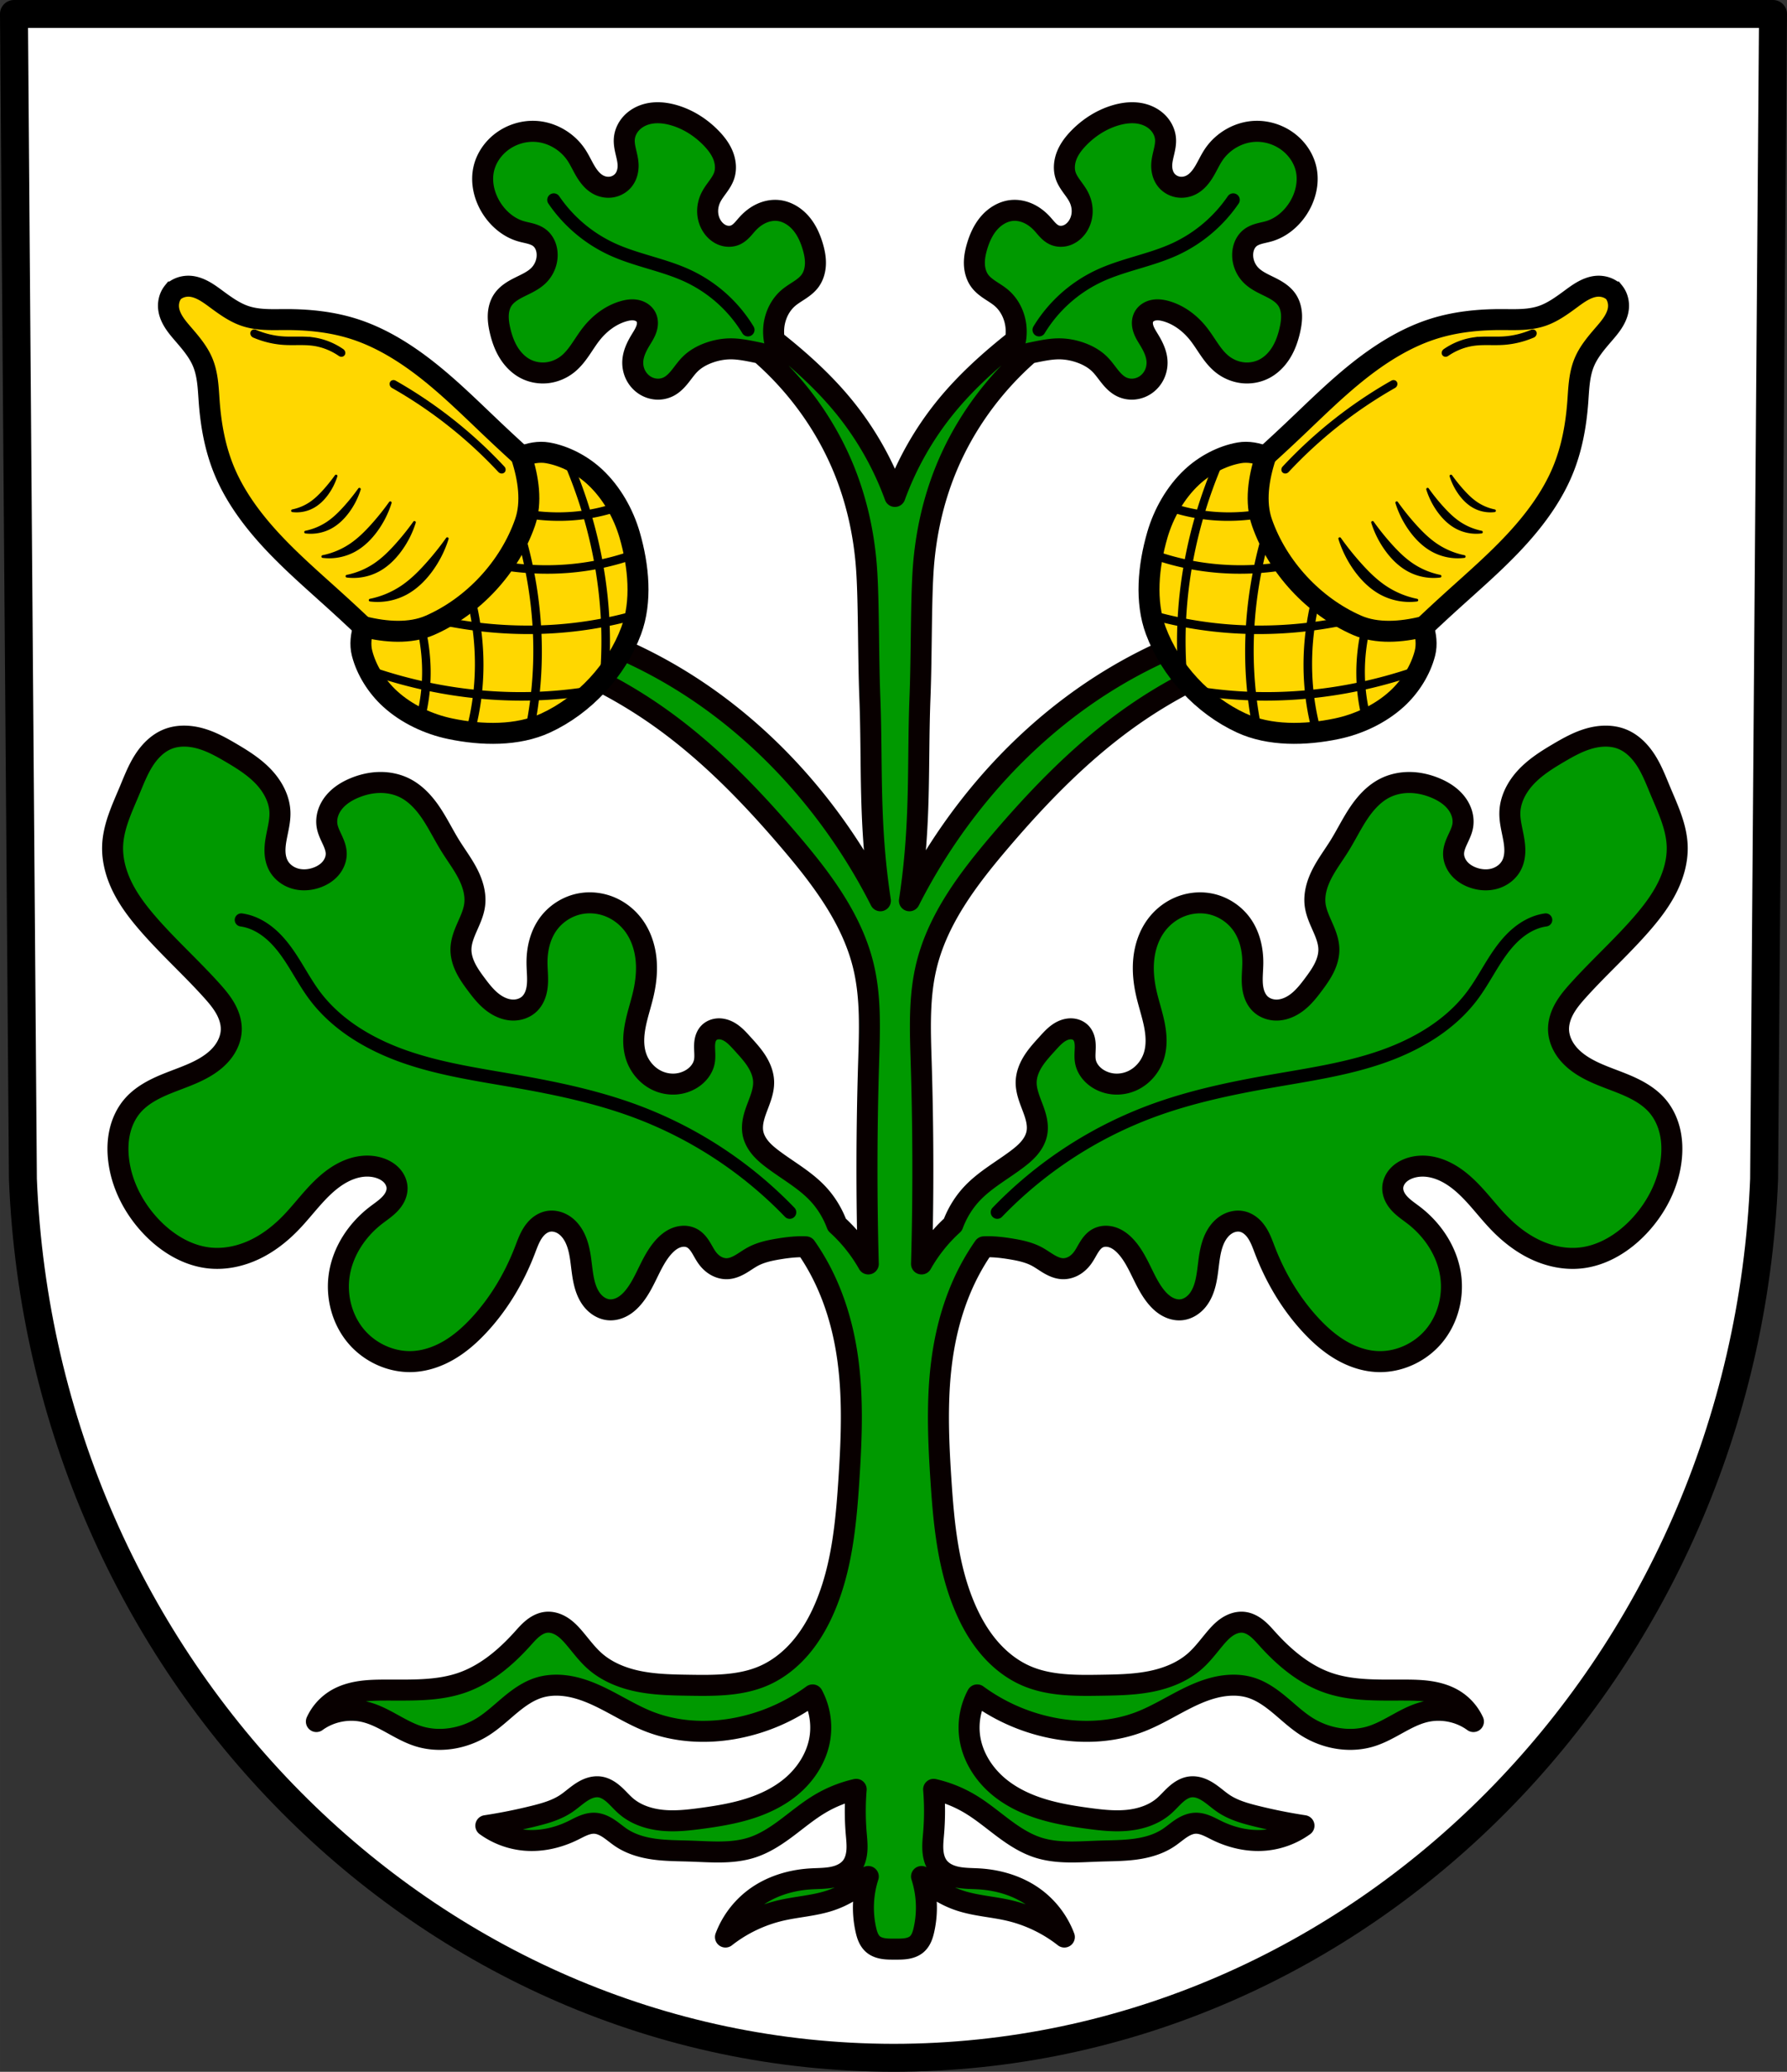 <svg xmlns="http://www.w3.org/2000/svg" width="681.993" height="790.486" viewBox="0 0 180.444 209.15"><rect x="0" y="0" width="180.444" height="209.15" fill="#333333" stroke="none"/><path style="fill:#fff;fill-rule:evenodd;stroke:none;stroke-width:2.821;stroke-linecap:round;stroke-linejoin:round;stroke-miterlimit:4;stroke-dasharray:none;stroke-opacity:1" d="m185.45 13.235-.9 117.631c-1.966 49.48-40.807 88.67-87.91 88.697-47.061-.06-85.917-39.263-87.91-88.697L7.827 13.235h88.81z" transform="translate(-6.418 -11.824)"/><path style="fill:none;fill-rule:evenodd;stroke:#000;stroke-width:2.821;stroke-linecap:round;stroke-linejoin:round;stroke-miterlimit:4;stroke-dasharray:none;stroke-opacity:1" d="m185.45 13.235-.9 117.631c-1.966 49.48-40.807 88.67-87.91 88.697-47.061-.06-85.917-39.263-87.91-88.697L7.827 13.235h88.81z" transform="translate(-6.418 -11.824)"/><path style="fill:#090;fill-opacity:1;stroke:#080000;stroke-width:8;stroke-linecap:round;stroke-linejoin:round;stroke-miterlimit:4;stroke-dasharray:none;stroke-opacity:1" d="M250.164 42.951c-1.36.033-2.71.225-4.02.613-2.116.629-4.096 1.777-5.593 3.4-1.497 1.624-2.492 3.73-2.662 5.932-.127 1.634.192 3.266.56 4.862.369 1.596.79 3.194.875 4.83.112 2.166-.418 4.425-1.795 6.101-1.085 1.322-2.661 2.22-4.343 2.528-1.683.307-3.458.03-4.989-.733-2.174-1.084-3.773-3.061-5.027-5.142-1.255-2.081-2.236-4.323-3.586-6.344-3.556-5.324-9.752-8.836-16.152-8.973-4.355-.093-8.72 1.334-12.203 3.948-3.303 2.477-5.822 6.045-6.82 10.05-1.34 5.37.136 11.205 3.23 15.793 2.58 3.826 6.344 6.941 10.767 8.254 1.225.364 2.488.59 3.719.928 1.231.339 2.451.804 3.46 1.586.872.675 1.56 1.571 2.036 2.564.477.993.745 2.08.836 3.178.263 3.156-.98 6.386-3.23 8.613-1.977 1.957-4.589 3.106-7.08 4.34-2.492 1.235-5.015 2.681-6.56 4.994-1.097 1.646-1.617 3.629-1.716 5.604-.1 1.975.202 3.952.639 5.88.67 2.958 1.669 5.866 3.246 8.456s3.758 4.857 6.445 6.262c2.54 1.327 5.489 1.844 8.336 1.511 2.847-.332 5.585-1.508 7.817-3.306 3.796-3.06 5.954-7.658 8.972-11.487 3.133-3.973 7.346-7.197 12.203-8.613 1.54-.449 3.172-.716 4.752-.435.79.14 1.558.419 2.233.853.674.435 1.253 1.027 1.63 1.734.38.713.551 1.527.551 2.334 0 .808-.166 1.61-.431 2.373-.531 1.526-1.442 2.884-2.274 4.268-1.457 2.425-2.717 5.071-2.87 7.897-.095 1.73.24 3.485.984 5.05a9.992 9.992 0 0 0 3.322 3.922 9.459 9.459 0 0 0 4.57 1.647 8.922 8.922 0 0 0 4.762-.93c1.783-.911 3.192-2.411 4.441-3.977 1.25-1.565 2.386-3.232 3.815-4.636 2.005-1.972 4.53-3.36 7.177-4.307 2.648-.948 5.452-1.477 8.264-1.48 2.9-.004 5.769.546 8.613 1.113.892.178 1.78.373 2.672.555a121.705 121.705 0 0 1 5.139 4.744c11.475 11.234 20.707 24.783 26.748 39.662 4.796 11.813 7.576 24.413 8.527 37.127.936 12.5.644 33.063 1.287 49.584 1.006 25.837-.483 47.888 4.022 77.467a220.196 220.196 0 0 0-22.137-35.05c-15.257-19.754-33.96-36.924-55.34-49.806a186.824 186.824 0 0 0-44.273-19.37v13.835a182.879 182.879 0 0 1 35.97 19.369c19.541 13.541 36.258 30.769 51.653 48.885 11.893 13.995 23.373 29.185 27.67 47.04 2.892 12.02 2.351 24.562 1.969 36.919-.79 25.502-.83 51.026-.123 76.531a60.22 60.22 0 0 0-11.948-14.951c-1.684-4.538-4.276-8.74-7.644-12.217-4.9-5.059-11.183-8.51-16.807-12.75-1.69-1.274-3.333-2.631-4.693-4.252-1.36-1.62-2.433-3.524-2.842-5.6-.327-1.663-.22-3.391.12-5.052.34-1.661.908-3.266 1.507-4.852 1.197-3.172 2.543-6.414 2.43-9.803-.095-2.828-1.217-5.543-2.748-7.923-1.532-2.38-3.465-4.468-5.366-6.565-1.691-1.867-3.431-3.8-5.716-4.861-1.143-.53-2.413-.824-3.668-.723-1.256.102-2.493.619-3.366 1.528-.659.686-1.09 1.568-1.334 2.488-.244.92-.31 1.877-.306 2.828.007 1.903.278 3.83-.1 5.695-.535 2.646-2.369 4.912-4.637 6.375a13.465 13.465 0 0 1-6.285 2.09 14.192 14.192 0 0 1-6.539-1.094c-4.11-1.739-7.296-5.428-8.619-9.69-1.2-3.863-.927-8.044-.121-12.009s2.127-7.807 3.02-11.754c.974-4.31 1.434-8.767.966-13.162-.468-4.394-1.893-8.73-4.445-12.338-2.24-3.167-5.34-5.73-8.897-7.279-3.557-1.548-7.564-2.07-11.388-1.416-5.099.872-9.797 3.868-12.75 8.115-2.91 4.184-4.088 9.393-4.057 14.488.015 2.74.363 5.483.15 8.215-.105 1.366-.353 2.73-.84 4.01-.485 1.281-1.216 2.48-2.208 3.424-1.682 1.6-4.055 2.38-6.375 2.318-2.945-.077-5.746-1.43-8.032-3.287-2.286-1.857-4.119-4.202-5.878-6.564-1.475-1.98-2.921-4-4.012-6.215-1.091-2.215-1.82-4.647-1.783-7.115.044-2.95 1.167-5.766 2.353-8.467 1.187-2.7 2.468-5.418 2.861-8.342.556-4.13-.724-8.317-2.634-12.02-1.91-3.702-4.441-7.044-6.639-10.584-2.505-4.035-4.578-8.33-7.21-12.283-2.634-3.952-5.926-7.622-10.177-9.74-2.942-1.466-6.258-2.132-9.545-2.078-3.287.054-6.544.817-9.58 2.078-2.973 1.235-5.797 2.992-7.82 5.496-1.012 1.252-1.812 2.682-2.283 4.22-.472 1.54-.61 3.19-.33 4.774.32 1.816 1.165 3.489 1.937 5.162.773 1.674 1.494 3.427 1.541 5.27.054 2.13-.829 4.23-2.23 5.836-1.402 1.605-3.292 2.738-5.305 3.437-2.607.906-5.492 1.104-8.142.336-2.651-.768-5.04-2.54-6.348-4.97-.816-1.515-1.2-3.237-1.29-4.955-.088-1.719.11-3.44.405-5.135.591-3.39 1.578-6.756 1.465-10.196-.167-5.092-2.773-9.87-6.28-13.568-3.506-3.697-7.876-6.449-12.267-9.035-3.712-2.186-7.518-4.304-11.66-5.486-2.071-.592-4.246-.933-6.4-.922v-.002c-2.155.01-4.29.372-6.282 1.191-3.878 1.594-6.918 4.784-9.142 8.338-2.224 3.554-3.727 7.5-5.346 11.367-2.825 6.749-6.098 13.555-6.375 20.865-.21 5.534 1.345 11.037 3.83 15.985 2.485 4.948 5.878 9.386 9.5 13.574 7.689 8.89 16.476 16.769 24.342 25.502 1.927 2.14 3.81 4.348 5.234 6.852 1.424 2.503 2.375 5.337 2.299 8.216-.082 3.111-1.368 6.119-3.287 8.569-1.92 2.45-4.444 4.376-7.145 5.922-4.503 2.577-9.498 4.14-14.3 6.105-4.803 1.965-9.566 4.44-12.94 8.383-2.4 2.804-3.993 6.255-4.808 9.855-.816 3.6-.87 7.348-.407 11.01 1.182 9.324 5.742 18.066 12.17 24.922 5.983 6.38 13.898 11.324 22.604 12.17 5.747.558 11.595-.695 16.826-3.14 5.23-2.446 9.866-6.05 13.89-10.19 3.208-3.3 6.044-6.942 9.141-10.346 3.097-3.404 6.51-6.607 10.567-8.78 2.207-1.18 4.598-2.048 7.078-2.398 2.48-.35 5.048-.172 7.41.66 1.652.583 3.21 1.496 4.389 2.792 1.178 1.295 1.956 2.99 1.986 4.742.019 1.147-.277 2.288-.777 3.32-.501 1.032-1.2 1.96-1.993 2.79-1.584 1.658-3.528 2.921-5.343 4.323-7.175 5.54-12.542 13.643-13.91 22.604-1.257 8.228 1.007 16.998 6.351 23.38 5.343 6.383 13.742 10.181 22.049 9.655 4.866-.308 9.58-2.023 13.76-4.533 4.18-2.51 7.848-5.799 11.16-9.377 7.584-8.195 13.373-17.979 17.388-28.399.88-2.28 1.686-4.616 3.02-6.664.667-1.023 1.466-1.969 2.418-2.734.952-.765 2.063-1.347 3.256-1.613 2.148-.48 4.456.109 6.283 1.338 1.827 1.228 3.198 3.051 4.148 5.037 1.24 2.59 1.795 5.45 2.186 8.295.39 2.844.632 5.717 1.293 8.511.572 2.418 1.479 4.801 3.021 6.748 1.543 1.948 3.782 3.428 6.252 3.686 1.93.201 3.891-.35 5.567-1.328 1.675-.979 3.082-2.367 4.285-3.889 2.235-2.828 3.797-6.115 5.385-9.351 1.587-3.237 3.244-6.491 5.627-9.196 1.376-1.561 3.02-2.943 4.964-3.687a8.145 8.145 0 0 1 3.053-.559 6.52 6.52 0 0 1 2.994.77c1.408.767 2.444 2.07 3.291 3.431.848 1.361 1.55 2.815 2.506 4.102.884 1.191 1.987 2.232 3.278 2.963 1.29.73 2.773 1.145 4.255 1.096 1.836-.062 3.582-.818 5.168-1.743 1.587-.925 3.066-2.03 4.686-2.894 3.034-1.619 6.46-2.34 9.853-2.899 3.406-.56 6.87-.962 10.307-.793a85.501 85.501 0 0 1 5.504 9.012c4.512 8.556 7.566 17.847 9.395 27.346 3.303 17.157 2.631 34.812 1.496 52.248-1.084 16.631-2.659 33.566-9.225 48.885-2.328 5.43-5.282 10.627-9.107 15.13-3.826 4.504-8.547 8.307-13.952 10.696-8.862 3.918-18.903 3.839-28.591 3.69-6.33-.098-12.698-.201-18.91-1.415-6.213-1.214-12.325-3.613-17.063-7.81-2.775-2.458-5.003-5.456-7.379-8.301-1.428-1.71-2.935-3.389-4.78-4.639-1.843-1.25-4.073-2.049-6.288-1.818-1.913.199-3.682 1.145-5.178 2.353-1.496 1.208-2.756 2.677-4.045 4.104-6.42 7.103-14.006 13.486-23.059 16.601-9.39 3.233-19.584 2.723-29.515 2.768-3.176.015-6.364.09-9.5.594-3.136.503-6.234 1.446-8.947 3.095a19.053 19.053 0 0 0-7.38 8.301c5.228-3.814 12.156-5.2 18.448-3.69 7.243 1.739 13.198 6.95 20.291 9.225 8.254 2.648 17.6.977 24.904-3.689 3.652-2.333 6.813-5.341 10.143-8.113 3.33-2.773 6.932-5.365 11.072-6.645 4.462-1.379 9.305-1.14 13.834 0 10.01 2.519 18.46 9.157 28.074 12.912 10.058 3.929 21.235 4.584 31.88 2.768a72.134 72.134 0 0 0 30.437-12.912 26.48 26.48 0 0 1 2.767 16.601c-1.175 7.233-5.42 13.778-11.068 18.448-4.71 3.893-10.342 6.558-16.178 8.37-5.835 1.814-11.893 2.804-17.949 3.62-4.935.665-9.931 1.217-14.887.724-4.955-.492-9.919-2.103-13.707-5.336-1.62-1.382-2.992-3.03-4.576-4.453-1.584-1.423-3.457-2.65-5.568-2.925-1.225-.16-2.48.007-3.657.388-1.175.38-2.276.968-3.31 1.645-2.068 1.353-3.883 3.066-5.947 4.424-3.596 2.364-7.814 3.571-11.99 4.61a201.872 201.872 0 0 1-18.448 3.69 29.969 29.969 0 0 0 14.758 5.534c6.323.577 12.742-.902 18.447-3.69 1.326-.648 2.62-1.365 3.99-1.914 1.37-.549 2.837-.926 4.311-.851 1.953.098 3.787.98 5.414 2.066 1.627 1.086 3.103 2.385 4.732 3.467 3.783 2.512 8.278 3.769 12.78 4.365 4.501.596 9.06.567 13.597.719 7.865.263 15.949 1.044 23.43-1.395 4.885-1.592 9.238-4.483 13.348-7.566 4.11-3.084 8.064-6.405 12.478-9.035a47.762 47.762 0 0 1 13.836-5.536 101.534 101.534 0 0 0 0 16.604c.183 2.222.439 4.45.281 6.674-.157 2.224-.76 4.476-2.126 6.238-.864 1.114-2.006 1.996-3.258 2.64-1.253.646-2.616 1.06-4 1.325-2.768.53-5.61.467-8.422.646-7.578.485-15.14 2.825-21.215 7.38a33.135 33.135 0 0 0-11.068 14.757 54.165 54.165 0 0 1 21.214-10.146c6.116-1.41 12.478-1.752 18.448-3.69a36.098 36.098 0 0 0 14.758-9.222 38.687 38.687 0 0 0-.922 20.29c.23 1.025.505 2.045.937 3.002.432.957 1.028 1.854 1.828 2.534 1.105.937 2.536 1.414 3.967 1.634 1.431.221 2.888.21 4.336.21 1.448 0 2.903.01 4.334-.21 1.431-.22 2.863-.697 3.967-1.634.8-.68 1.396-1.577 1.828-2.534.432-.957.708-1.977.94-3.001a38.687 38.687 0 0 0-.924-20.291 36.098 36.098 0 0 0 14.757 9.222c5.97 1.938 12.332 2.28 18.448 3.69 7.7 1.773 15 5.265 21.214 10.146a33.135 33.135 0 0 0-11.068-14.758c-6.075-4.554-13.637-6.894-21.215-7.379-2.812-.18-5.654-.116-8.422-.646-1.384-.265-2.747-.68-4-1.324-1.252-.645-2.394-1.527-3.257-2.64-1.366-1.763-1.968-4.015-2.125-6.24-.158-2.223.099-4.451.28-6.673.454-5.522.454-11.082 0-16.604a47.75 47.75 0 0 1 13.835 5.536c4.414 2.63 8.368 5.951 12.478 9.035 4.11 3.083 8.463 5.973 13.348 7.566 7.481 2.44 15.567 1.658 23.432 1.395 4.538-.152 9.094-.123 13.595-.72 4.502-.595 8.997-1.852 12.78-4.364 1.629-1.082 3.105-2.381 4.732-3.467 1.627-1.086 3.461-1.968 5.414-2.067 1.474-.074 2.94.304 4.31.852 1.371.549 2.665 1.266 3.99 1.914 5.706 2.788 12.125 4.267 18.448 3.69a29.969 29.969 0 0 0 14.758-5.534 201.873 201.873 0 0 1-18.447-3.69c-4.176-1.039-8.395-2.246-11.99-4.61-2.065-1.358-3.88-3.071-5.948-4.424-1.034-.677-2.135-1.264-3.31-1.645-1.176-.38-2.431-.549-3.657-.388-2.11.276-3.984 1.502-5.568 2.925-1.584 1.424-2.956 3.071-4.576 4.453-3.788 3.233-8.752 4.844-13.707 5.336-4.955.493-9.952-.06-14.887-.724-6.056-.816-12.112-1.806-17.947-3.62-5.836-1.812-11.47-4.477-16.18-8.37-5.648-4.67-9.893-11.215-11.068-18.448a26.479 26.479 0 0 1 2.767-16.601 72.133 72.133 0 0 0 30.438 12.912c10.644 1.816 21.821 1.16 31.879-2.768 9.615-3.755 18.063-10.393 28.074-12.912 4.529-1.14 9.374-1.379 13.836 0 4.14 1.28 7.74 3.872 11.07 6.645 3.33 2.772 6.491 5.78 10.143 8.113 7.305 4.666 16.65 6.337 24.904 3.69 7.093-2.276 13.048-7.487 20.291-9.225 6.293-1.51 13.22-.125 18.447 3.69a19.053 19.053 0 0 0-7.378-8.302c-2.714-1.65-5.812-2.592-8.948-3.095-3.136-.503-6.324-.58-9.5-.594-9.93-.045-20.125.465-29.515-2.768-9.053-3.115-16.64-9.498-23.059-16.601-1.29-1.427-2.549-2.896-4.045-4.104-1.496-1.208-3.265-2.154-5.178-2.353-2.215-.23-4.445.568-6.289 1.818-1.843 1.25-3.351 2.93-4.779 4.639-2.376 2.845-4.604 5.843-7.379 8.3-4.738 4.198-10.85 6.597-17.062 7.811-6.213 1.214-12.582 1.317-18.91 1.414-9.69.15-19.73.229-28.592-3.69-5.405-2.388-10.124-6.19-13.95-10.694-3.825-4.504-6.78-9.7-9.109-15.131-6.566-15.319-8.141-32.254-9.225-48.885-1.135-17.436-1.807-35.09 1.497-52.248 1.828-9.499 4.882-18.79 9.394-27.346a85.502 85.502 0 0 1 5.504-9.014c3.437-.169 6.9.235 10.305.795 3.393.558 6.819 1.28 9.853 2.899 1.62.864 3.1 1.97 4.686 2.894 1.586.925 3.332 1.681 5.168 1.743 1.482.05 2.965-.365 4.256-1.096 1.29-.731 2.393-1.772 3.277-2.963.955-1.287 1.658-2.74 2.506-4.102.847-1.36 1.883-2.664 3.29-3.431a6.532 6.532 0 0 1 2.995-.77 8.166 8.166 0 0 1 3.053.559c1.944.744 3.588 2.126 4.965 3.687 2.383 2.705 4.04 5.96 5.626 9.196 1.588 3.236 3.15 6.523 5.385 9.351 1.203 1.522 2.61 2.91 4.285 3.889 1.676.978 3.64 1.53 5.569 1.328 2.47-.258 4.707-1.738 6.25-3.686 1.542-1.947 2.45-4.33 3.021-6.748.661-2.794.902-5.667 1.293-8.511.391-2.845.947-5.705 2.186-8.295.95-1.986 2.322-3.809 4.148-5.037 1.827-1.23 4.135-1.818 6.283-1.338 1.193.266 2.304.848 3.256 1.613.953.765 1.751 1.71 2.418 2.734 1.334 2.048 2.141 4.384 3.02 6.664 4.015 10.42 9.804 20.204 17.388 28.399 3.312 3.578 6.983 6.867 11.163 9.377 4.18 2.51 8.894 4.225 13.76 4.533 8.307.526 16.703-3.272 22.046-9.654 5.344-6.383 7.609-15.153 6.352-23.381-1.369-8.96-6.736-17.064-13.91-22.604-1.816-1.402-3.76-2.665-5.344-4.324-.793-.83-1.49-1.757-1.99-2.789-.5-1.032-.799-2.173-.78-3.32.03-1.752.808-3.447 1.987-4.742 1.179-1.296 2.736-2.21 4.388-2.791 2.362-.833 4.931-1.01 7.41-.66 2.48.35 4.871 1.216 7.079 2.398 4.057 2.172 7.471 5.375 10.568 8.78 3.097 3.403 5.93 7.045 9.139 10.345 4.024 4.14 8.66 7.744 13.89 10.19 5.23 2.445 11.08 3.698 16.826 3.14 8.706-.846 16.621-5.79 22.604-12.17 6.428-6.856 10.99-15.598 12.172-24.922.464-3.662.407-7.41-.408-11.01-.816-3.6-2.409-7.05-4.809-9.855-3.374-3.942-8.135-6.418-12.937-8.383-4.803-1.964-9.8-3.528-14.303-6.105-2.701-1.546-5.224-3.472-7.143-5.922-1.919-2.45-3.207-5.458-3.289-8.569-.075-2.879.875-5.713 2.299-8.216 1.424-2.504 3.307-4.712 5.234-6.852 7.866-8.733 16.655-16.612 24.344-25.502 3.622-4.188 7.013-8.626 9.498-13.574 2.485-4.948 4.042-10.451 3.832-15.985-.276-7.31-3.552-14.116-6.377-20.865-1.619-3.867-3.12-7.813-5.344-11.367-2.224-3.554-5.266-6.744-9.144-8.338-1.992-.819-4.127-1.18-6.281-1.191-2.155-.01-4.33.33-6.4.922-4.143 1.182-7.949 3.3-11.66 5.486-4.391 2.586-8.762 5.338-12.268 9.035-3.507 3.697-6.113 8.476-6.28 13.568-.112 3.44.874 6.806 1.465 10.196.296 1.695.493 3.416.404 5.135-.088 1.718-.473 3.44-1.289 4.955-1.308 2.43-3.697 4.202-6.347 4.97-2.651.768-5.536.572-8.143-.334-2.013-.699-3.903-1.832-5.305-3.437-1.4-1.606-2.284-3.706-2.23-5.836.047-1.843.77-3.596 1.543-5.27.773-1.673 1.616-3.346 1.935-5.162.28-1.585.142-3.234-.33-4.773-.471-1.54-1.271-2.969-2.283-4.22-2.023-2.505-4.845-4.262-7.818-5.497-3.036-1.26-6.295-2.024-9.582-2.078-3.287-.054-6.603.612-9.545 2.078-4.251 2.118-7.54 5.788-10.174 9.74-2.633 3.953-4.708 8.248-7.213 12.284-2.197 3.54-4.728 6.88-6.639 10.583-1.91 3.703-3.19 7.89-2.634 12.02.393 2.924 1.675 5.641 2.861 8.342 1.187 2.7 2.311 5.517 2.356 8.467.037 2.468-.694 4.9-1.786 7.115-1.09 2.214-2.537 4.235-4.011 6.215-1.76 2.362-3.593 4.707-5.88 6.564-2.285 1.858-5.086 3.21-8.03 3.287-2.32.061-4.694-.719-6.376-2.318-.992-.944-1.722-2.143-2.209-3.424-.486-1.28-.733-2.644-.84-4.01-.211-2.732.134-5.474.151-8.215.03-5.095-1.147-10.304-4.057-14.488-2.953-4.247-7.651-7.243-12.75-8.115-3.824-.654-7.831-.132-11.388 1.416-3.557 1.548-6.656 4.112-8.897 7.28-2.552 3.607-3.977 7.943-4.445 12.337-.468 4.395-.008 8.852.967 13.162.892 3.947 2.213 7.79 3.02 11.754.805 3.965 1.078 8.146-.122 12.01-1.323 4.261-4.51 7.95-8.619 9.69a14.193 14.193 0 0 1-6.539 1.093 13.463 13.463 0 0 1-6.285-2.09c-2.268-1.463-4.102-3.73-4.637-6.375-.377-1.865-.106-3.792-.1-5.695.003-.951-.06-1.909-.304-2.828-.244-.92-.675-1.802-1.334-2.488-.873-.91-2.112-1.426-3.367-1.528-1.256-.101-2.526.193-3.668.723-2.286 1.06-4.025 2.994-5.717 4.861-1.9 2.097-3.834 4.185-5.365 6.565-1.532 2.38-2.654 5.095-2.748 7.923-.114 3.39 1.232 6.631 2.43 9.803.598 1.586 1.167 3.19 1.507 4.852.34 1.66.447 3.39.12 5.053-.41 2.075-1.482 3.979-2.843 5.6-1.36 1.62-3.004 2.977-4.693 4.251-5.624 4.24-11.906 7.691-16.807 12.75-3.369 3.478-5.962 7.681-7.646 12.22a60.22 60.22 0 0 0-11.943 14.948c.707-25.505.666-51.029-.123-76.531-.383-12.357-.924-24.898 1.968-36.918 4.297-17.856 15.777-33.046 27.67-47.041 15.395-18.116 32.112-35.344 51.653-48.885a182.88 182.88 0 0 1 35.97-19.37V238.92a186.81 186.81 0 0 0-44.271 19.37c-21.38 12.881-40.084 30.051-55.342 49.806a220.194 220.194 0 0 0-22.137 35.049c4.505-29.579 3.018-51.63 4.024-77.467.643-16.521.35-37.085 1.285-49.584.951-12.714 3.731-25.314 8.527-37.127 6.041-14.88 15.273-28.428 26.748-39.662a121.66 121.66 0 0 1 5.137-4.744c.892-.182 1.781-.377 2.674-.555 2.844-.567 5.713-1.117 8.613-1.113 2.812.003 5.616.532 8.264 1.48 2.648.948 5.172 2.335 7.177 4.307 1.429 1.404 2.566 3.071 3.815 4.636 1.25 1.566 2.658 3.066 4.441 3.977a8.922 8.922 0 0 0 4.762.93 9.459 9.459 0 0 0 4.57-1.647 9.992 9.992 0 0 0 3.323-3.922 10.497 10.497 0 0 0 .984-5.05c-.154-2.826-1.414-5.472-2.871-7.897-.832-1.384-1.743-2.742-2.274-4.268-.265-.762-.431-1.565-.431-2.373 0-.807.172-1.621.553-2.334.378-.707.954-1.3 1.628-1.734a6.09 6.09 0 0 1 2.235-.853c1.58-.28 3.21-.014 4.75.435 4.858 1.416 9.07 4.64 12.203 8.613 3.018 3.83 5.177 8.428 8.973 11.487 2.232 1.798 4.969 2.974 7.816 3.306 2.847.333 5.795-.184 8.336-1.511 2.687-1.405 4.868-3.672 6.445-6.262 1.577-2.59 2.577-5.498 3.246-8.455.437-1.93.738-3.906.639-5.881-.1-1.975-.617-3.958-1.715-5.604-1.544-2.313-4.069-3.759-6.56-4.994-2.492-1.234-5.104-2.383-7.08-4.34-2.251-2.227-3.494-5.457-3.23-8.613.09-1.097.359-2.185.835-3.178.477-.993 1.167-1.89 2.037-2.564 1.01-.782 2.23-1.247 3.461-1.586 1.232-.339 2.492-.564 3.717-.928 4.423-1.313 8.188-4.428 10.767-8.254 3.095-4.588 4.57-10.423 3.23-15.793-.997-4.005-3.517-7.573-6.82-10.05-3.483-2.614-7.848-4.04-12.202-3.948-6.401.137-12.595 3.649-16.15 8.973-1.35 2.02-2.334 4.263-3.589 6.344-1.254 2.08-2.852 4.058-5.027 5.142-1.53.763-3.306 1.04-4.988.733-1.683-.308-3.259-1.206-4.344-2.528-1.377-1.676-1.907-3.935-1.795-6.101.085-1.636.506-3.234.875-4.83.368-1.596.687-3.228.56-4.862-.17-2.201-1.165-4.308-2.662-5.931-1.497-1.624-3.475-2.772-5.591-3.4-1.31-.39-2.661-.58-4.022-.614-2.268-.055-4.565.329-6.748.973-5.312 1.568-10.13 4.648-13.998 8.613-1.864 1.911-3.536 4.061-4.549 6.531-1.013 2.47-1.321 5.295-.474 7.827.512 1.532 1.42 2.898 2.363 4.21.943 1.312 1.936 2.6 2.66 4.045.904 1.804 1.361 3.837 1.256 5.852-.106 2.015-.78 4.005-1.973 5.633-.967 1.321-2.286 2.408-3.824 2.97-1.538.563-3.298.572-4.791-.1-.973-.437-1.804-1.14-2.543-1.91-.74-.769-1.4-1.611-2.123-2.396-1.467-1.592-3.206-2.95-5.17-3.861-1.964-.91-4.158-1.363-6.314-1.164-3.358.31-6.447 2.192-8.67 4.726-2.224 2.535-3.649 5.683-4.612 8.914-.658 2.21-1.117 4.503-1.037 6.807.08 2.304.73 4.63 2.115 6.473 1.055 1.403 2.484 2.474 3.946 3.445 1.461.971 2.98 1.869 4.308 3.016 3.065 2.647 4.94 6.541 5.436 10.56a18.84 18.84 0 0 1-.158 5.514c-9.63 7.614-18.816 15.845-26.563 25.355a118.053 118.053 0 0 0-19.369 34.127 118.058 118.058 0 0 0-19.371-34.127c-7.747-9.51-16.933-17.741-26.563-25.355a18.84 18.84 0 0 1-.156-5.514c.497-4.019 2.37-7.913 5.434-10.56 1.328-1.147 2.847-2.045 4.308-3.016 1.462-.971 2.892-2.042 3.946-3.445 1.385-1.843 2.035-4.169 2.115-6.473.08-2.304-.379-4.597-1.037-6.807-.963-3.23-2.388-6.379-4.611-8.914-2.224-2.534-5.313-4.417-8.67-4.726-2.156-.199-4.35.253-6.315 1.164-1.964.91-3.703 2.27-5.17 3.861-.723.785-1.384 1.627-2.123 2.397-.74.77-1.57 1.472-2.543 1.91-1.493.671-3.253.662-4.79.1-1.539-.563-2.858-1.65-3.825-2.971-1.192-1.628-1.867-3.618-1.973-5.633-.105-2.015.353-4.048 1.256-5.852.724-1.444 1.72-2.733 2.662-4.045.943-1.312 1.849-2.678 2.362-4.21.846-2.532.538-5.357-.475-7.827-1.013-2.47-2.685-4.62-4.549-6.53-3.867-3.966-8.686-7.046-13.998-8.614-2.183-.644-4.48-1.028-6.748-.973z" transform="scale(.265)"/><path d="M-136.856 32.004a14.477 14.477 0 0 0 5.882 4.977c2.472 1.137 5.228 1.558 7.692 2.714a14.109 14.109 0 0 1 6.032 5.43" style="fill:none;stroke:#000;stroke-width:1.323;stroke-linecap:round;stroke-linejoin:miter;stroke-miterlimit:4;stroke-dasharray:none;stroke-opacity:1" transform="translate(192.776 -11.824)"/><path d="M-136.856 32.004a14.477 14.477 0 0 0 5.882 4.977c2.472 1.137 5.228 1.558 7.692 2.714a14.109 14.109 0 0 1 6.032 5.43" style="fill:none;stroke:#000;stroke-width:1.323;stroke-linecap:round;stroke-linejoin:miter;stroke-miterlimit:4;stroke-dasharray:none;stroke-opacity:1" transform="matrix(-1 0 0 1 -12.331 -11.824)"/><path d="M-168.778 104.692c.186.027.37.063.553.11.84.22 1.614.658 2.284 1.212.67.553 1.24 1.22 1.745 1.925 1.013 1.412 1.783 2.988 2.824 4.38 2.241 2.999 5.626 4.976 9.163 6.203 3.537 1.228 7.266 1.775 10.954 2.419 4.196.732 8.39 1.603 12.38 3.095a41.896 41.896 0 0 1 15.474 10.169" style="fill:none;stroke:#000;stroke-width:1.323;stroke-linecap:round;stroke-linejoin:miter;stroke-miterlimit:4;stroke-dasharray:none;stroke-opacity:1" transform="translate(193.142 -11.824)"/><path d="M-168.778 104.692c.186.027.37.063.553.11.84.22 1.614.658 2.284 1.212.67.553 1.24 1.22 1.745 1.925 1.013 1.412 1.783 2.988 2.824 4.38 2.241 2.999 5.626 4.976 9.163 6.203 3.537 1.228 7.266 1.775 10.954 2.419 4.196.732 8.39 1.603 12.38 3.095a41.896 41.896 0 0 1 15.474 10.169" style="fill:none;stroke:#000;stroke-width:1.323;stroke-linecap:round;stroke-linejoin:miter;stroke-miterlimit:4;stroke-dasharray:none;stroke-opacity:1" transform="matrix(-1 0 0 1 -12.698 -11.824)"/><g><path style="fill:gold;fill-opacity:1;stroke:#000;stroke-width:2.117;stroke-linecap:round;stroke-linejoin:miter;stroke-miterlimit:4;stroke-dasharray:none;stroke-opacity:1" d="M-27.772 41.3c-.471-.445-1.165-.655-1.86-.563-.462.062-.915.25-1.335.489-.42.24-.811.53-1.202.819-.873.643-1.77 1.287-2.771 1.644-1.343.479-2.748.401-4.118.397-2.38-.008-4.813.229-7.157 1.006-2.695.893-5.19 2.472-7.457 4.285-2.268 1.814-4.334 3.867-6.444 5.865a178.893 178.893 0 0 1-8.67 7.69l7.64 9.285 8.675 8.326a178.883 178.883 0 0 1 8.33-8.057c2.152-1.951 4.357-3.855 6.338-5.978 1.981-2.122 3.747-4.488 4.843-7.107.954-2.278 1.376-4.687 1.55-7.06.1-1.367.13-2.773.71-4.075.432-.97 1.143-1.817 1.85-2.637.318-.369.638-.736.909-1.137.27-.4.492-.838.588-1.294.146-.686-.01-1.393-.419-1.898z" transform="translate(190.733 -11.824)"/><path transform="matrix(.701 .757 -.833 .772 290.461 110.457)" style="fill:none;stroke:#000;stroke-width:.794;stroke-linecap:round;stroke-linejoin:miter;stroke-miterlimit:4;stroke-dasharray:none;stroke-opacity:1" d="M-143.997 41.758a7.708 7.708 0 0 1-1.407 2.287c-.621.698-1.369 1.282-1.936 2.024a5.488 5.488 0 0 0-1.056 2.463M-149.628 53.9a36.73 36.73 0 0 0-1.055 12.14"/><path style="fill:gold;fill-opacity:1;stroke:#000;stroke-width:2.117;stroke-linecap:round;stroke-linejoin:round;stroke-miterlimit:4;stroke-dasharray:none;stroke-opacity:1" d="M-62.933 57.916c-.82-.339-1.755-.538-2.665-.377-1.731.307-3.476 1.226-4.798 2.465-1.659 1.557-2.85 3.686-3.469 5.811-.924 3.176-1.253 6.744-.161 9.675 1.496 4.02 4.74 7.52 8.633 9.32 2.839 1.312 6.422 1.257 9.659.577 2.166-.454 4.38-1.48 6.059-3.015 1.337-1.223 2.386-2.893 2.824-4.595.23-.895.103-1.842-.172-2.686-2.237.556-4.694.724-6.663-.136-4.386-1.916-8.045-5.866-9.62-10.385-.708-2.029-.352-4.466.373-6.654z" transform="translate(190.733 -11.824)"/><path d="M-143.733 71.935a25.128 25.128 0 0 1-9.414 7.83" style="fill:none;stroke:#000;stroke-width:.794;stroke-linecap:round;stroke-linejoin:miter;stroke-miterlimit:4;stroke-dasharray:none;stroke-opacity:1" transform="matrix(.701 .757 -.833 .772 290.404 110.396)"/><path d="M-143.733 71.935a25.128 25.128 0 0 1-9.414 7.83" style="fill:none;stroke:#000;stroke-width:.525;stroke-linecap:round;stroke-linejoin:miter;stroke-miterlimit:4;stroke-dasharray:none;stroke-opacity:1" transform="matrix(1.119 1.086 -1.207 1.22 383.574 130.99)"/><path d="M-143.733 71.935a25.128 25.128 0 0 1-9.414 7.83" style="fill:none;stroke:#000;stroke-width:.49;stroke-linecap:round;stroke-linejoin:miter;stroke-miterlimit:4;stroke-dasharray:none;stroke-opacity:1" transform="matrix(1.354 .991 -1.133 1.445 418.878 106.29)"/><path d="M-143.733 71.935a25.128 25.128 0 0 1-9.414 7.83" style="fill:none;stroke:#000;stroke-width:1.135;stroke-linecap:round;stroke-linejoin:miter;stroke-miterlimit:4;stroke-dasharray:none;stroke-opacity:1" transform="matrix(.49 .529 -.583 .54 239.559 89.085)"/><path style="fill:none;stroke:#000;stroke-width:.794;stroke-linecap:round;stroke-linejoin:miter;stroke-miterlimit:4;stroke-dasharray:none;stroke-opacity:1" d="M-143.733 71.935a25.128 25.128 0 0 1-9.414 7.83" transform="matrix(-.701 -.757 -.833 .772 92.008 -103.773)"/><path transform="matrix(-.998 -1.199 -1.309 1.11 78.588 -198.243)" style="fill:none;stroke:#000;stroke-width:.525;stroke-linecap:round;stroke-linejoin:miter;stroke-miterlimit:4;stroke-dasharray:none;stroke-opacity:1" d="M-143.733 71.935a25.128 25.128 0 0 1-9.414 7.83"/><path transform="matrix(-.884 -1.426 -1.528 1.019 105.912 -231.558)" style="fill:none;stroke:#000;stroke-width:.49;stroke-linecap:round;stroke-linejoin:miter;stroke-miterlimit:4;stroke-dasharray:none;stroke-opacity:1" d="M-143.733 71.935a25.128 25.128 0 0 1-9.414 7.83"/><path transform="matrix(-.495 -.534 -.588 .545 109.092 -52.682)" style="fill:none;stroke:#000;stroke-width:1.124;stroke-linecap:round;stroke-linejoin:miter;stroke-miterlimit:4;stroke-dasharray:none;stroke-opacity:1" d="M-143.733 71.935a25.128 25.128 0 0 1-9.414 7.83"/><path style="fill:#000;stroke:#000;stroke-width:.273px;stroke-linecap:round;stroke-linejoin:round;stroke-opacity:1" d="M-39.822 63.384a5.045 5.045 0 0 1-1.829-.767c-.513-.348-.958-.787-1.374-1.248a16.648 16.648 0 0 1-1.198-1.492c.205.655.52 1.276.927 1.83.384.521.857.987 1.428 1.294a3.44 3.44 0 0 0 2.046.383zm-1.322 2.156a6.23 6.23 0 0 1-2.259-.947c-.634-.43-1.184-.973-1.697-1.542a20.457 20.457 0 0 1-1.48-1.843c.253.81.642 1.576 1.145 2.26.474.644 1.06 1.22 1.763 1.6a4.247 4.247 0 0 0 2.528.472zm-1.737 2.467a7.814 7.814 0 0 1-2.833-1.188c-.795-.539-1.484-1.22-2.128-1.933a25.454 25.454 0 0 1-1.855-2.312 9.636 9.636 0 0 0 1.435 2.834c.595.808 1.329 1.53 2.212 2.006.961.519 2.086.73 3.17.593zm-2.44 1.985a7.812 7.812 0 0 1-2.833-1.187c-.796-.539-1.485-1.22-2.128-1.934a25.839 25.839 0 0 1-1.856-2.311 9.635 9.635 0 0 0 1.436 2.833c.595.808 1.328 1.53 2.21 2.007a5.327 5.327 0 0 0 3.17.592zm-2.342 2.418a8.929 8.929 0 0 1-3.237-1.357c-.91-.616-1.697-1.395-2.432-2.21a29.503 29.503 0 0 1-2.121-2.642c.362 1.16.92 2.26 1.64 3.24.68.922 1.518 1.747 2.528 2.292a6.088 6.088 0 0 0 3.622.677z" transform="translate(190.733 -11.824)"/><g><path style="fill:gold;fill-opacity:1;stroke:#000;stroke-width:2.117;stroke-linecap:round;stroke-linejoin:miter;stroke-miterlimit:4;stroke-dasharray:none;stroke-opacity:1" d="M-27.772 41.3c-.471-.445-1.165-.655-1.86-.563-.462.062-.915.25-1.335.489-.42.24-.811.53-1.202.819-.873.643-1.77 1.287-2.771 1.644-1.343.479-2.748.401-4.118.397-2.38-.008-4.813.229-7.157 1.006-2.695.893-5.19 2.472-7.457 4.285-2.268 1.814-4.334 3.867-6.444 5.865a178.893 178.893 0 0 1-8.67 7.69l7.64 9.285 8.675 8.326a178.883 178.883 0 0 1 8.33-8.057c2.152-1.951 4.357-3.855 6.338-5.978 1.981-2.122 3.747-4.488 4.843-7.107.954-2.278 1.376-4.687 1.55-7.06.1-1.367.13-2.773.71-4.075.432-.97 1.143-1.817 1.85-2.637.318-.369.638-.736.909-1.137.27-.4.492-.838.588-1.294.146-.686-.01-1.393-.419-1.898z" transform="matrix(-1 0 0 1 -10.289 -11.824)"/><path transform="matrix(-.701 .757 .833 .772 -110.017 110.457)" style="fill:none;stroke:#000;stroke-width:.794;stroke-linecap:round;stroke-linejoin:miter;stroke-miterlimit:4;stroke-dasharray:none;stroke-opacity:1" d="M-143.997 41.758a7.708 7.708 0 0 1-1.407 2.287c-.621.698-1.369 1.282-1.936 2.024a5.488 5.488 0 0 0-1.056 2.463M-149.628 53.9a36.73 36.73 0 0 0-1.055 12.14"/><path style="fill:gold;fill-opacity:1;stroke:#000;stroke-width:2.117;stroke-linecap:round;stroke-linejoin:round;stroke-miterlimit:4;stroke-dasharray:none;stroke-opacity:1" d="M-62.933 57.916c-.82-.339-1.755-.538-2.665-.377-1.731.307-3.476 1.226-4.798 2.465-1.659 1.557-2.85 3.686-3.469 5.811-.924 3.176-1.253 6.744-.161 9.675 1.496 4.02 4.74 7.52 8.633 9.32 2.839 1.312 6.422 1.257 9.659.577 2.166-.454 4.38-1.48 6.059-3.015 1.337-1.223 2.386-2.893 2.824-4.595.23-.895.103-1.842-.172-2.686-2.237.556-4.694.724-6.663-.136-4.386-1.916-8.045-5.866-9.62-10.385-.708-2.029-.352-4.466.373-6.654z" transform="matrix(-1 0 0 1 -10.289 -11.824)"/><path d="M-143.733 71.935a25.128 25.128 0 0 1-9.414 7.83" style="fill:none;stroke:#000;stroke-width:.794;stroke-linecap:round;stroke-linejoin:miter;stroke-miterlimit:4;stroke-dasharray:none;stroke-opacity:1" transform="matrix(-.701 .757 .833 .772 -109.96 110.396)"/><path d="M-143.733 71.935a25.128 25.128 0 0 1-9.414 7.83" style="fill:none;stroke:#000;stroke-width:.525;stroke-linecap:round;stroke-linejoin:miter;stroke-miterlimit:4;stroke-dasharray:none;stroke-opacity:1" transform="matrix(-1.119 1.086 1.207 1.22 -203.13 130.99)"/><path d="M-143.733 71.935a25.128 25.128 0 0 1-9.414 7.83" style="fill:none;stroke:#000;stroke-width:.49;stroke-linecap:round;stroke-linejoin:miter;stroke-miterlimit:4;stroke-dasharray:none;stroke-opacity:1" transform="matrix(-1.354 .991 1.133 1.445 -238.434 106.29)"/><path d="M-143.733 71.935a25.128 25.128 0 0 1-9.414 7.83" style="fill:none;stroke:#000;stroke-width:1.135;stroke-linecap:round;stroke-linejoin:miter;stroke-miterlimit:4;stroke-dasharray:none;stroke-opacity:1" transform="matrix(-.49 .529 .583 .54 -59.115 89.085)"/><path style="fill:none;stroke:#000;stroke-width:.794;stroke-linecap:round;stroke-linejoin:miter;stroke-miterlimit:4;stroke-dasharray:none;stroke-opacity:1" d="M-143.733 71.935a25.128 25.128 0 0 1-9.414 7.83" transform="matrix(.701 -.757 .833 .772 88.435 -103.773)"/><path transform="matrix(.998 -1.199 1.309 1.11 101.856 -198.243)" style="fill:none;stroke:#000;stroke-width:.525;stroke-linecap:round;stroke-linejoin:miter;stroke-miterlimit:4;stroke-dasharray:none;stroke-opacity:1" d="M-143.733 71.935a25.128 25.128 0 0 1-9.414 7.83"/><path transform="matrix(.884 -1.426 1.528 1.019 74.532 -231.558)" style="fill:none;stroke:#000;stroke-width:.49;stroke-linecap:round;stroke-linejoin:miter;stroke-miterlimit:4;stroke-dasharray:none;stroke-opacity:1" d="M-143.733 71.935a25.128 25.128 0 0 1-9.414 7.83"/><path transform="matrix(.495 -.534 .588 .545 71.351 -52.682)" style="fill:none;stroke:#000;stroke-width:1.124;stroke-linecap:round;stroke-linejoin:miter;stroke-miterlimit:4;stroke-dasharray:none;stroke-opacity:1" d="M-143.733 71.935a25.128 25.128 0 0 1-9.414 7.83"/><path style="fill:#000;stroke:#000;stroke-width:.273px;stroke-linecap:round;stroke-linejoin:round;stroke-opacity:1" d="M-39.822 63.384a5.045 5.045 0 0 1-1.829-.767c-.513-.348-.958-.787-1.374-1.248a16.648 16.648 0 0 1-1.198-1.492c.205.655.52 1.276.927 1.83.384.521.857.987 1.428 1.294a3.44 3.44 0 0 0 2.046.383zm-1.322 2.156a6.23 6.23 0 0 1-2.259-.947c-.634-.43-1.184-.973-1.697-1.542a20.457 20.457 0 0 1-1.48-1.843c.253.81.642 1.576 1.145 2.26.474.644 1.06 1.22 1.763 1.6a4.247 4.247 0 0 0 2.528.472zm-1.737 2.467a7.814 7.814 0 0 1-2.833-1.188c-.795-.539-1.484-1.22-2.128-1.933a25.454 25.454 0 0 1-1.855-2.312 9.636 9.636 0 0 0 1.435 2.834c.595.808 1.329 1.53 2.212 2.006.961.519 2.086.73 3.17.593zm-2.44 1.985a7.812 7.812 0 0 1-2.833-1.187c-.796-.539-1.485-1.22-2.128-1.934a25.839 25.839 0 0 1-1.856-2.311 9.635 9.635 0 0 0 1.436 2.833c.595.808 1.328 1.53 2.21 2.007a5.327 5.327 0 0 0 3.17.592zm-2.342 2.418a8.929 8.929 0 0 1-3.237-1.357c-.91-.616-1.697-1.395-2.432-2.21a29.503 29.503 0 0 1-2.121-2.642c.362 1.16.92 2.26 1.64 3.24.68.922 1.518 1.747 2.528 2.292a6.088 6.088 0 0 0 3.622.677z" transform="matrix(-1 0 0 1 -10.289 -11.824)"/></g></g></svg>